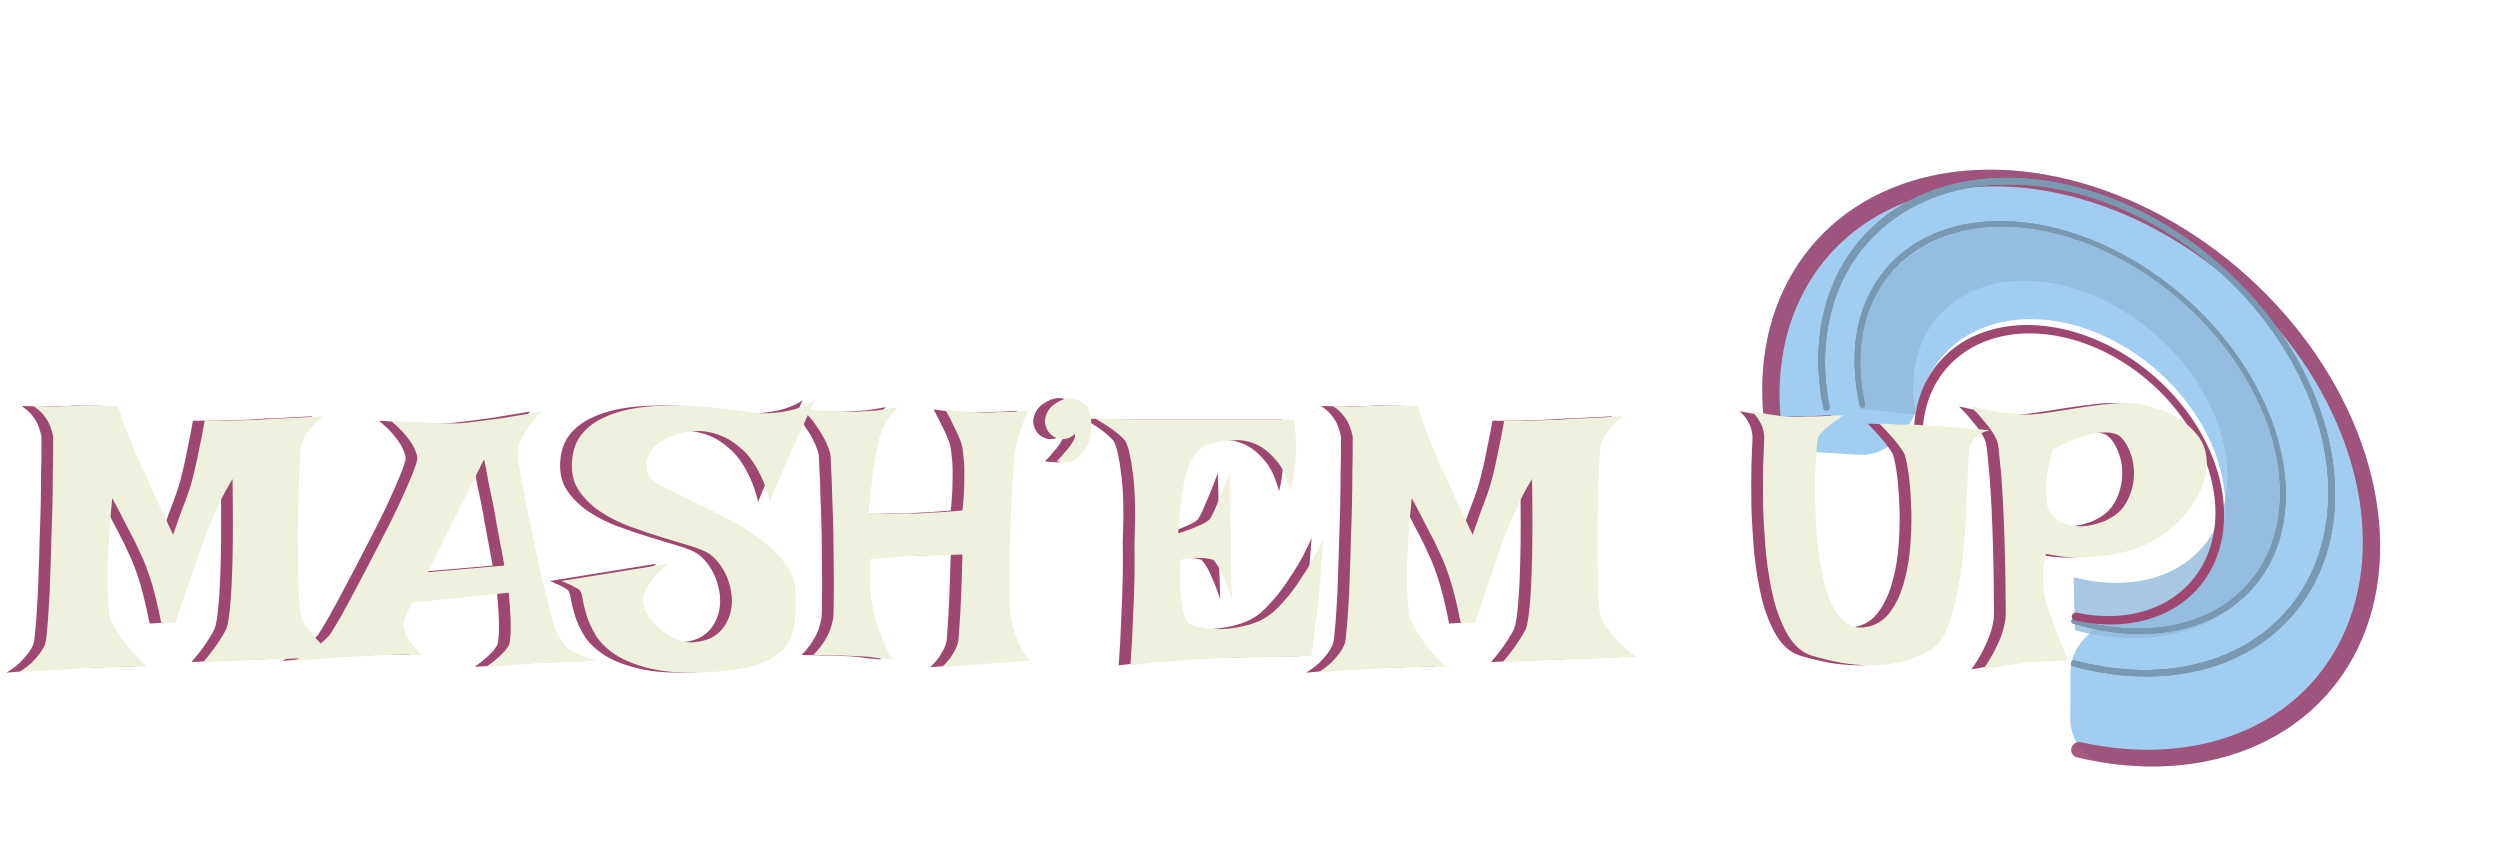 <svg width="213" height="72" viewBox="0 0 213 72" fill="none" xmlns="http://www.w3.org/2000/svg">
<g filter="url(#filter0_i_128_328)">
<path d="M153.719 34.454C151.924 34.341 150.389 33.041 150.233 31.243C149.875 27.114 150.595 23.222 152.352 19.927C154.531 15.839 158.199 12.871 162.852 11.432C167.504 9.992 172.913 10.151 178.336 11.887C183.758 13.624 188.928 16.851 193.135 21.127C197.342 25.404 200.379 30.518 201.831 35.769C203.282 41.019 203.075 46.148 201.239 50.451C199.404 54.754 196.029 58.019 191.578 59.798C187.964 61.243 183.786 61.651 179.433 61.007C177.622 60.739 176.387 59.102 176.393 57.266L176.407 53.254C176.415 50.645 178.927 48.81 181.505 48.467C182.382 48.35 183.222 48.134 184.009 47.819C186.23 46.931 187.915 45.301 188.831 43.153C189.748 41.006 189.851 38.445 189.126 35.825C188.402 33.204 186.886 30.651 184.786 28.516C182.686 26.382 180.105 24.771 177.399 23.904C174.692 23.037 171.992 22.958 169.67 23.677C167.347 24.395 165.516 25.877 164.428 27.917C164.102 28.529 163.848 29.181 163.666 29.866C162.987 32.421 160.997 34.91 158.366 34.745L153.719 34.454Z" fill="#A1CDF1"/>
</g>
<g filter="url(#filter1_i_128_328)">
<path d="M151.21 34.297C150.897 34.277 150.634 34.05 150.576 33.74C149.63 28.694 150.244 23.885 152.347 19.935C154.524 15.848 158.187 12.88 162.834 11.437C167.482 9.995 172.886 10.149 178.305 11.878C183.725 13.607 188.894 16.827 193.103 21.096C197.313 25.364 200.357 30.473 201.817 35.72C203.277 40.967 203.083 46.096 201.26 50.403C199.437 54.709 196.075 57.983 191.636 59.775C187.333 61.511 182.223 61.773 176.966 60.533C176.67 60.463 176.464 60.196 176.464 59.892V59.892C176.464 59.458 176.871 59.141 177.293 59.235C182.13 60.312 186.822 60.038 190.787 58.438C194.978 56.747 198.152 53.656 199.873 49.59C201.594 45.524 201.777 40.682 200.399 35.729C199.02 30.775 196.146 25.953 192.172 21.923C188.198 17.893 183.318 14.853 178.202 13.221C173.086 11.588 167.984 11.443 163.597 12.805C159.209 14.167 155.751 16.969 153.697 20.827C151.768 24.45 151.165 28.838 151.952 33.453C152.029 33.908 151.669 34.325 151.21 34.297V34.297Z" fill="#9E4770" fill-opacity="0.9"/>
</g>
<path d="M158.427 34.806C157.74 31.232 158.199 27.868 159.741 25.17C161.283 22.472 163.834 20.569 167.049 19.718C170.265 18.868 173.99 19.111 177.722 20.415C181.453 21.718 185.011 24.02 187.914 27.008C190.818 29.996 192.927 33.528 193.957 37.124C194.987 40.721 194.888 44.211 193.674 47.121C192.46 50.031 190.188 52.222 187.167 53.398C184.146 54.574 180.52 54.678 176.78 53.695L176.675 49.176C179.416 49.896 182.072 49.82 184.286 48.959C186.5 48.097 188.164 46.492 189.053 44.36C189.943 42.227 190.015 39.671 189.261 37.035C188.506 34.4 186.961 31.813 184.833 29.623C182.706 27.434 180.099 25.748 177.366 24.793C174.632 23.837 171.902 23.659 169.546 24.282C167.19 24.905 165.321 26.3 164.191 28.277C163.062 30.254 162.726 32.718 163.229 35.337L158.427 34.806Z" fill="#91B9DA" fill-opacity="0.8"/>
<g filter="url(#filter2_f_128_328)">
<path d="M155.59 34.977C155.471 34.969 155.37 34.882 155.346 34.764C154.47 30.439 154.963 26.319 156.764 22.958C158.592 19.545 161.677 17.084 165.591 15.915C169.505 14.747 174.054 14.929 178.608 16.437C183.162 17.945 187.496 20.703 191.008 24.33C194.521 27.957 197.038 32.273 198.211 36.68C199.384 41.087 199.155 45.366 197.556 48.924C195.956 52.483 193.066 55.145 189.285 56.541C185.556 57.917 181.144 57.996 176.643 56.769C176.531 56.739 176.455 56.635 176.457 56.519V56.519C176.461 56.353 176.62 56.235 176.78 56.278C181.119 57.437 185.369 57.349 188.966 56.021C192.649 54.66 195.465 52.067 197.023 48.601C198.581 45.134 198.805 40.965 197.662 36.673C196.519 32.38 194.067 28.175 190.645 24.642C187.223 21.108 183.002 18.421 178.565 16.952C174.128 15.483 169.697 15.306 165.884 16.444C162.071 17.582 159.065 19.98 157.285 23.305C155.552 26.539 155.062 30.495 155.873 34.652C155.907 34.827 155.768 34.989 155.59 34.977V34.977Z" fill="#7998B1"/>
<path d="M155.59 34.977C155.471 34.969 155.37 34.882 155.346 34.764C154.47 30.439 154.963 26.319 156.764 22.958C158.592 19.545 161.677 17.084 165.591 15.915C169.505 14.747 174.054 14.929 178.608 16.437C183.162 17.945 187.496 20.703 191.008 24.33C194.521 27.957 197.038 32.273 198.211 36.68C199.384 41.087 199.155 45.366 197.556 48.924C195.956 52.483 193.066 55.145 189.285 56.541C185.556 57.917 181.144 57.996 176.643 56.769C176.531 56.739 176.455 56.635 176.457 56.519V56.519C176.461 56.353 176.62 56.235 176.78 56.278C181.119 57.437 185.369 57.349 188.966 56.021C192.649 54.66 195.465 52.067 197.023 48.601C198.581 45.134 198.805 40.965 197.662 36.673C196.519 32.38 194.067 28.175 190.645 24.642C187.223 21.108 183.002 18.421 178.565 16.952C174.128 15.483 169.697 15.306 165.884 16.444C162.071 17.582 159.065 19.98 157.285 23.305C155.552 26.539 155.062 30.495 155.873 34.652C155.907 34.827 155.768 34.989 155.59 34.977V34.977Z" fill="#7998B1"/>
<path d="M155.59 34.977C155.471 34.969 155.37 34.882 155.346 34.764C154.47 30.439 154.963 26.319 156.764 22.958C158.592 19.545 161.677 17.084 165.591 15.915C169.505 14.747 174.054 14.929 178.608 16.437C183.162 17.945 187.496 20.703 191.008 24.33C194.521 27.957 197.038 32.273 198.211 36.68C199.384 41.087 199.155 45.366 197.556 48.924C195.956 52.483 193.066 55.145 189.285 56.541C185.556 57.917 181.144 57.996 176.643 56.769C176.531 56.739 176.455 56.635 176.457 56.519V56.519C176.461 56.353 176.62 56.235 176.78 56.278C181.119 57.437 185.369 57.349 188.966 56.021C192.649 54.66 195.465 52.067 197.023 48.601C198.581 45.134 198.805 40.965 197.662 36.673C196.519 32.38 194.067 28.175 190.645 24.642C187.223 21.108 183.002 18.421 178.565 16.952C174.128 15.483 169.697 15.306 165.884 16.444C162.071 17.582 159.065 19.98 157.285 23.305C155.552 26.539 155.062 30.495 155.873 34.652C155.907 34.827 155.768 34.989 155.59 34.977V34.977Z" fill="#7998B1"/>
</g>
<g filter="url(#filter3_f_128_328)">
<path d="M158.661 34.723C158.568 34.714 158.491 34.647 158.47 34.556C157.633 30.981 157.938 27.608 159.347 24.892C160.775 22.137 163.267 20.195 166.478 19.334C169.688 18.474 173.458 18.737 177.266 20.088C181.073 21.44 184.728 23.811 187.726 26.875C190.723 29.939 192.914 33.544 193.995 37.189C195.075 40.834 194.992 44.339 193.757 47.219C192.521 50.099 190.195 52.21 187.1 53.261C184.044 54.299 180.388 54.252 176.628 53.128C176.542 53.102 176.483 53.023 176.482 52.933V52.933C176.481 52.794 176.615 52.695 176.747 52.734C180.366 53.792 183.88 53.826 186.823 52.826C189.838 51.803 192.105 49.745 193.308 46.94C194.512 44.135 194.593 40.72 193.54 37.169C192.487 33.618 190.353 30.107 187.433 27.122C184.513 24.137 180.952 21.826 177.243 20.51C173.534 19.194 169.861 18.937 166.733 19.776C163.606 20.614 161.178 22.506 159.786 25.19C158.434 27.797 158.126 31.026 158.897 34.452C158.93 34.599 158.811 34.738 158.661 34.723V34.723Z" fill="#7998B1"/>
<path d="M158.661 34.723C158.568 34.714 158.491 34.647 158.47 34.556C157.633 30.981 157.938 27.608 159.347 24.892C160.775 22.137 163.267 20.195 166.478 19.334C169.688 18.474 173.458 18.737 177.266 20.088C181.073 21.44 184.728 23.811 187.726 26.875C190.723 29.939 192.914 33.544 193.995 37.189C195.075 40.834 194.992 44.339 193.757 47.219C192.521 50.099 190.195 52.21 187.1 53.261C184.044 54.299 180.388 54.252 176.628 53.128C176.542 53.102 176.483 53.023 176.482 52.933V52.933C176.481 52.794 176.615 52.695 176.747 52.734C180.366 53.792 183.88 53.826 186.823 52.826C189.838 51.803 192.105 49.745 193.308 46.94C194.512 44.135 194.593 40.72 193.54 37.169C192.487 33.618 190.353 30.107 187.433 27.122C184.513 24.137 180.952 21.826 177.243 20.51C173.534 19.194 169.861 18.937 166.733 19.776C163.606 20.614 161.178 22.506 159.786 25.19C158.434 27.797 158.126 31.026 158.897 34.452C158.93 34.599 158.811 34.738 158.661 34.723V34.723Z" fill="#7998B1"/>
<path d="M158.661 34.723C158.568 34.714 158.491 34.647 158.47 34.556C157.633 30.981 157.938 27.608 159.347 24.892C160.775 22.137 163.267 20.195 166.478 19.334C169.688 18.474 173.458 18.737 177.266 20.088C181.073 21.44 184.728 23.811 187.726 26.875C190.723 29.939 192.914 33.544 193.995 37.189C195.075 40.834 194.992 44.339 193.757 47.219C192.521 50.099 190.195 52.21 187.1 53.261C184.044 54.299 180.388 54.252 176.628 53.128C176.542 53.102 176.483 53.023 176.482 52.933V52.933C176.481 52.794 176.615 52.695 176.747 52.734C180.366 53.792 183.88 53.826 186.823 52.826C189.838 51.803 192.105 49.745 193.308 46.94C194.512 44.135 194.593 40.72 193.54 37.169C192.487 33.618 190.353 30.107 187.433 27.122C184.513 24.137 180.952 21.826 177.243 20.51C173.534 19.194 169.861 18.937 166.733 19.776C163.606 20.614 161.178 22.506 159.786 25.19C158.434 27.797 158.126 31.026 158.897 34.452C158.93 34.599 158.811 34.738 158.661 34.723V34.723Z" fill="#7998B1"/>
</g>
<g filter="url(#filter4_i_128_328)">
<path d="M163.45 34.771C163.292 34.75 163.166 34.626 163.147 34.467C162.848 32.004 163.308 29.707 164.473 27.86C165.679 25.947 167.586 24.608 169.938 24.023C172.291 23.437 174.98 23.631 177.646 24.581C180.313 25.53 182.832 27.188 184.87 29.336C186.907 31.485 188.366 34.021 189.054 36.608C189.741 39.195 189.624 41.712 188.718 43.823C187.812 45.934 186.16 47.541 183.982 48.43C181.871 49.291 179.362 49.438 176.77 48.857C176.622 48.823 176.518 48.692 176.515 48.54V48.54C176.51 48.321 176.714 48.158 176.927 48.203C179.309 48.704 181.608 48.552 183.551 47.759C185.607 46.92 187.167 45.404 188.022 43.41C188.877 41.417 188.988 39.042 188.339 36.599C187.69 34.156 186.312 31.762 184.389 29.734C182.466 27.706 180.087 26.14 177.57 25.245C175.052 24.349 172.514 24.165 170.293 24.718C168.072 25.271 166.272 26.534 165.133 28.341C164.067 30.03 163.627 32.121 163.857 34.365C163.882 34.6 163.684 34.801 163.45 34.771V34.771Z" fill="#9E4770"/>
</g>
<path d="M1.844 34.594C2.51 34.615 3.094 34.625 3.594 34.625C4.094 34.604 4.5 34.594 4.812 34.594H5.719C5.948 34.573 6.229 34.562 6.562 34.562C6.854 34.562 7.208 34.562 7.625 34.562C8.042 34.562 8.521 34.573 9.062 34.594C9.229 35.177 9.417 35.75 9.625 36.312C9.854 36.854 10.052 37.344 10.219 37.781C10.427 38.302 10.635 38.792 10.844 39.25C11.052 39.708 11.302 40.26 11.594 40.906C11.844 41.448 12.146 42.115 12.5 42.906C12.854 43.677 13.271 44.562 13.75 45.562C13.979 44.917 14.188 44.323 14.375 43.781C14.583 43.24 14.76 42.771 14.906 42.375C15.073 41.917 15.208 41.5 15.312 41.125C15.417 40.75 15.531 40.292 15.656 39.75C15.76 39.292 15.875 38.74 16 38.094C16.146 37.448 16.292 36.698 16.438 35.844C17.042 35.844 17.583 35.844 18.062 35.844C18.542 35.844 18.958 35.833 19.312 35.812C19.708 35.812 20.062 35.802 20.375 35.781C20.708 35.781 21.156 35.76 21.719 35.719C22.198 35.677 22.833 35.646 23.625 35.625C24.438 35.583 25.438 35.531 26.625 35.469C26.188 35.781 25.833 36.094 25.562 36.406C25.312 36.698 25.115 36.958 24.969 37.188C24.802 37.458 24.698 37.719 24.656 37.969C24.615 38.177 24.573 38.656 24.531 39.406C24.51 40.156 24.479 41.052 24.438 42.094C24.417 43.115 24.396 44.208 24.375 45.375C24.375 46.542 24.385 47.646 24.406 48.688C24.427 49.729 24.458 50.635 24.5 51.406C24.562 52.156 24.646 52.635 24.75 52.844C24.896 53.094 25.094 53.385 25.344 53.719C25.573 54.01 25.865 54.344 26.219 54.719C26.594 55.094 27.083 55.51 27.688 55.969C26.729 56.01 25.927 56.042 25.281 56.062C24.656 56.083 24.135 56.104 23.719 56.125C23.24 56.146 22.854 56.156 22.562 56.156C22.25 56.156 21.823 56.167 21.281 56.188C20.802 56.208 20.167 56.24 19.375 56.281C18.583 56.302 17.562 56.344 16.312 56.406C16.604 56.073 16.875 55.74 17.125 55.406C17.375 55.073 17.583 54.771 17.75 54.5C17.958 54.188 18.135 53.885 18.281 53.594C18.427 53.198 18.542 52.479 18.625 51.438C18.708 50.542 18.771 49.26 18.812 47.594C18.854 45.906 18.854 43.646 18.812 40.812C18.417 41.458 18.062 42.104 17.75 42.75C17.458 43.375 17.198 43.948 16.969 44.469C16.719 45.073 16.49 45.656 16.281 46.219C16.073 46.802 15.854 47.448 15.625 48.156C15.417 48.76 15.167 49.479 14.875 50.312C14.604 51.146 14.292 52.062 13.938 53.062L12.75 53.125C12.583 52.292 12.417 51.542 12.25 50.875C12.083 50.188 11.917 49.604 11.75 49.125C11.562 48.562 11.375 48.062 11.188 47.625C10.979 47.188 10.75 46.698 10.5 46.156C10.271 45.698 9.99 45.156 9.656 44.531C9.344 43.906 8.979 43.208 8.562 42.438C8.354 44.562 8.229 46.292 8.188 47.625C8.146 48.938 8.146 49.958 8.188 50.688C8.229 51.562 8.292 52.198 8.375 52.594C8.5 52.948 8.698 53.344 8.969 53.781C9.198 54.156 9.51 54.604 9.906 55.125C10.323 55.625 10.854 56.188 11.5 56.812C11.042 56.812 10.562 56.812 10.062 56.812C9.562 56.812 9.104 56.823 8.688 56.844C8.188 56.865 7.698 56.875 7.219 56.875C6.719 56.896 6.135 56.927 5.469 56.969C4.885 57.01 4.188 57.052 3.375 57.094C2.562 57.135 1.625 57.208 0.562 57.312C1.021 57.021 1.396 56.74 1.688 56.469C1.979 56.177 2.208 55.917 2.375 55.688C2.583 55.417 2.74 55.146 2.844 54.875C2.906 54.708 2.958 54.344 3 53.781C3.062 53.219 3.115 52.531 3.156 51.719C3.219 50.906 3.26 50 3.281 49C3.323 48 3.354 46.99 3.375 45.969C3.417 44.927 3.448 43.917 3.469 42.938C3.49 41.938 3.5 41.042 3.5 40.25C3.521 39.438 3.531 38.76 3.531 38.219C3.531 37.677 3.531 37.333 3.531 37.188C3.469 36.875 3.375 36.562 3.25 36.25C3.146 35.979 2.979 35.698 2.75 35.406C2.521 35.115 2.219 34.844 1.844 34.594ZM32.281 35.844C33.323 35.906 34.198 35.958 34.906 36C35.635 36.021 36.24 36.042 36.719 36.062C37.26 36.083 37.719 36.083 38.094 36.062C38.469 36.042 38.979 35.99 39.625 35.906C40.167 35.844 40.885 35.75 41.781 35.625C42.698 35.479 43.833 35.292 45.188 35.062C44.708 35.542 44.333 35.979 44.062 36.375C43.812 36.75 43.615 37.073 43.469 37.344C43.302 37.677 43.188 37.958 43.125 38.188C43.083 38.396 43.125 38.917 43.25 39.75C43.375 40.583 43.552 41.573 43.781 42.719C44.01 43.844 44.26 45.052 44.531 46.344C44.802 47.615 45.073 48.812 45.344 49.938C45.615 51.042 45.854 51.99 46.062 52.781C46.292 53.552 46.458 54.01 46.562 54.156C46.875 54.594 47.073 54.885 47.156 55.031C47.24 55.156 47.385 55.271 47.594 55.375C47.677 55.417 47.812 55.479 48 55.562C48.167 55.646 48.385 55.75 48.656 55.875C48.948 56 49.312 56.146 49.75 56.312C48.938 56.354 48.24 56.385 47.656 56.406C47.073 56.406 46.594 56.417 46.219 56.438C45.781 56.458 45.406 56.479 45.094 56.5C44.781 56.5 44.406 56.521 43.969 56.562C43.594 56.604 43.104 56.646 42.5 56.688C41.917 56.729 41.229 56.771 40.438 56.812C40.854 56.521 41.188 56.26 41.438 56.031C41.708 55.781 41.917 55.573 42.062 55.406C42.229 55.198 42.344 55.01 42.406 54.844C42.448 54.656 42.479 54.375 42.5 54C42.521 53.667 42.521 53.229 42.5 52.688C42.479 52.125 42.427 51.396 42.344 50.5L34.125 51.344C33.917 51.698 33.76 52.01 33.656 52.281C33.552 52.531 33.479 52.75 33.438 52.938C33.375 53.167 33.354 53.354 33.375 53.5C33.417 53.667 33.49 53.865 33.594 54.094C33.698 54.302 33.844 54.552 34.031 54.844C34.24 55.115 34.542 55.438 34.938 55.812C34.417 55.792 33.885 55.781 33.344 55.781C32.802 55.781 32.302 55.792 31.844 55.812C31.302 55.833 30.771 55.854 30.25 55.875C29.729 55.896 29.135 55.927 28.469 55.969C27.906 56.01 27.25 56.062 26.5 56.125C25.729 56.167 24.906 56.229 24.031 56.312C24.573 56.062 25.031 55.812 25.406 55.562C25.781 55.292 26.094 55.042 26.344 54.812C26.635 54.562 26.885 54.323 27.094 54.094C27.24 53.885 27.531 53.406 27.969 52.656C28.406 51.885 28.896 50.979 29.438 49.938C30 48.896 30.583 47.781 31.188 46.594C31.812 45.406 32.375 44.292 32.875 43.25C33.375 42.188 33.781 41.271 34.094 40.5C34.406 39.729 34.562 39.229 34.562 39C34.521 38.729 34.417 38.427 34.25 38.094C34.104 37.802 33.875 37.469 33.562 37.094C33.271 36.719 32.844 36.302 32.281 35.844ZM41.969 48.188C41.844 47.458 41.729 46.833 41.625 46.312C41.521 45.771 41.438 45.323 41.375 44.969C41.292 44.552 41.229 44.188 41.188 43.875C41.125 43.583 41.052 43.208 40.969 42.75C40.885 42.354 40.781 41.865 40.656 41.281C40.552 40.677 40.417 39.958 40.25 39.125C39.062 41.5 38.135 43.344 37.469 44.656C36.823 45.948 36.354 46.896 36.062 47.5C35.708 48.208 35.51 48.625 35.469 48.75L41.969 48.188ZM68.375 34.125C68.083 34.792 67.823 35.375 67.594 35.875C67.365 36.375 67.167 36.802 67 37.156C66.812 37.552 66.656 37.906 66.531 38.219C66.427 38.448 66.292 38.76 66.125 39.156C65.958 39.51 65.75 39.979 65.5 40.562C65.271 41.125 64.969 41.854 64.594 42.75C64.406 41.979 64.177 41.302 63.906 40.719C63.635 40.135 63.344 39.625 63.031 39.188C62.719 38.75 62.385 38.396 62.031 38.125C61.698 37.833 61.365 37.594 61.031 37.406C60.26 36.99 59.448 36.76 58.594 36.719C57.469 36.781 56.583 36.969 55.938 37.281C55.312 37.573 54.854 37.917 54.562 38.312C54.271 38.688 54.115 39.083 54.094 39.5C54.073 39.896 54.125 40.229 54.25 40.5C54.354 40.75 54.719 41.042 55.344 41.375C55.99 41.708 56.76 42.094 57.656 42.531C58.573 42.948 59.552 43.427 60.594 43.969C61.635 44.49 62.594 45.073 63.469 45.719C64.365 46.344 65.115 47.031 65.719 47.781C66.344 48.51 66.688 49.292 66.75 50.125C66.812 51.188 66.802 52.146 66.719 53C66.635 53.854 66.344 54.583 65.844 55.188C65.344 55.792 64.562 56.271 63.5 56.625C62.458 56.979 61.01 57.198 59.156 57.281C57.24 57.365 55.667 57.26 54.438 56.969C53.208 56.677 52.208 56.281 51.438 55.781C50.688 55.281 50.125 54.729 49.75 54.125C49.396 53.521 49.135 52.948 48.969 52.406C48.802 51.844 48.688 51.365 48.625 50.969C48.562 50.552 48.458 50.302 48.312 50.219C48.146 50.115 47.979 50.021 47.812 49.938C47.667 49.854 47.51 49.781 47.344 49.719C47.177 49.635 47.01 49.562 46.844 49.5L55.938 48.031C55.417 48.448 55.01 48.833 54.719 49.188C54.448 49.542 54.24 49.854 54.094 50.125C53.927 50.438 53.812 50.729 53.75 51C53.708 51.292 53.802 51.656 54.031 52.094C54.26 52.531 54.573 52.958 54.969 53.375C55.385 53.771 55.865 54.104 56.406 54.375C56.948 54.646 57.51 54.76 58.094 54.719C58.823 54.656 59.417 54.479 59.875 54.188C60.333 53.875 60.677 53.49 60.906 53.031C61.156 52.573 61.302 52.073 61.344 51.531C61.385 50.99 61.333 50.458 61.188 49.938C61.062 49.396 60.854 48.896 60.562 48.438C60.271 47.958 59.927 47.562 59.531 47.25C59.177 47 58.625 46.76 57.875 46.531C57.146 46.302 56.323 46.052 55.406 45.781C54.51 45.51 53.583 45.198 52.625 44.844C51.688 44.49 50.833 44.052 50.062 43.531C49.312 43.01 48.708 42.396 48.25 41.688C47.812 40.979 47.646 40.125 47.75 39.125C47.833 38.271 48.104 37.562 48.562 37C49.042 36.417 49.635 35.958 50.344 35.625C51.073 35.271 51.875 35.01 52.75 34.844C53.646 34.677 54.552 34.583 55.469 34.562C56.406 34.521 57.323 34.531 58.219 34.594C59.135 34.656 59.958 34.729 60.688 34.812C61.417 34.896 62.031 34.979 62.531 35.062C63.052 35.125 63.375 35.167 63.5 35.188C64.042 35.229 64.583 35.219 65.125 35.156C65.604 35.115 66.125 35.021 66.688 34.875C67.271 34.708 67.833 34.458 68.375 34.125ZM67.25 34.812C67.979 34.896 68.594 34.958 69.094 35C69.594 35.021 69.99 35.042 70.281 35.062C70.635 35.083 70.917 35.094 71.125 35.094C71.479 35.094 71.885 35.083 72.344 35.062C72.74 35.042 73.198 35.01 73.719 34.969C74.26 34.906 74.844 34.812 75.469 34.688C75.177 35 74.938 35.302 74.75 35.594C74.562 35.865 74.417 36.115 74.312 36.344C74.188 36.594 74.083 36.823 74 37.031C73.917 37.302 73.823 37.719 73.719 38.281C73.615 38.76 73.5 39.438 73.375 40.312C73.271 41.188 73.135 42.333 72.969 43.75C73.677 43.771 74.292 43.781 74.812 43.781C75.333 43.76 75.771 43.75 76.125 43.75H77.156C77.448 43.729 77.781 43.708 78.156 43.688C78.781 43.667 79.729 43.604 81 43.5C81.104 42.542 81.156 41.719 81.156 41.031C81.177 40.323 81.167 39.729 81.125 39.25C81.083 38.708 81.021 38.25 80.938 37.875C80.875 37.667 80.781 37.417 80.656 37.125C80.552 36.875 80.406 36.573 80.219 36.219C80.052 35.844 79.823 35.396 79.531 34.875C80.073 34.958 80.552 35.021 80.969 35.062C81.406 35.083 81.771 35.104 82.062 35.125C82.396 35.146 82.677 35.156 82.906 35.156C83.135 35.156 83.438 35.146 83.812 35.125C84.125 35.104 84.51 35.094 84.969 35.094C85.427 35.073 85.99 35.042 86.656 35C86.49 35.292 86.344 35.594 86.219 35.906C86.094 36.219 85.99 36.5 85.906 36.75C85.823 37.042 85.74 37.333 85.656 37.625C85.552 38.062 85.458 38.698 85.375 39.531C85.312 40.365 85.25 41.292 85.188 42.312C85.146 43.333 85.104 44.396 85.062 45.5C85.042 46.604 85.021 47.646 85 48.625C85 49.604 85.01 50.479 85.031 51.25C85.052 52 85.094 52.531 85.156 52.844C85.219 53.219 85.323 53.604 85.469 54C85.594 54.354 85.76 54.74 85.969 55.156C86.177 55.552 86.448 55.927 86.781 56.281L79.25 56.844C79.562 56.552 79.812 56.271 80 56C80.188 55.708 80.333 55.458 80.438 55.25C80.542 55.021 80.615 54.802 80.656 54.594C80.677 54.344 80.708 53.906 80.75 53.281C80.792 52.76 80.833 52.021 80.875 51.062C80.917 50.104 80.958 48.833 81 47.25C80.708 47.25 80.354 47.26 79.938 47.281C79.542 47.281 79.167 47.292 78.812 47.312C78.396 47.333 77.958 47.344 77.5 47.344C77.042 47.365 76.562 47.385 76.062 47.406C75.646 47.448 75.177 47.49 74.656 47.531C74.156 47.552 73.656 47.583 73.156 47.625C73.115 48.5 73.115 49.271 73.156 49.938C73.198 50.583 73.26 51.135 73.344 51.594C73.427 52.135 73.531 52.604 73.656 53C73.781 53.375 73.917 53.75 74.062 54.125C74.188 54.458 74.333 54.812 74.5 55.188C74.688 55.562 74.875 55.896 75.062 56.188C74.667 56.146 74.302 56.115 73.969 56.094C73.635 56.052 73.344 56.01 73.094 55.969C72.802 55.948 72.521 55.927 72.25 55.906C71.979 55.906 71.656 55.896 71.281 55.875C70.948 55.854 70.531 55.844 70.031 55.844C69.531 55.823 68.948 55.812 68.281 55.812C68.677 55.417 68.99 55.031 69.219 54.656C69.469 54.26 69.646 53.906 69.75 53.594C69.875 53.219 69.958 52.875 70 52.562C70.021 52.292 70.031 51.781 70.031 51.031C70.052 50.281 70.052 49.427 70.031 48.469C70.031 47.49 70.021 46.469 70 45.406C69.979 44.323 69.948 43.312 69.906 42.375C69.885 41.438 69.854 40.635 69.812 39.969C69.792 39.281 69.771 38.854 69.75 38.688C69.646 38.312 69.49 37.906 69.281 37.469C69.094 37.115 68.844 36.708 68.531 36.25C68.219 35.771 67.792 35.292 67.25 34.812ZM89.094 37.344C88.781 37.24 88.531 37.062 88.344 36.812C88.156 36.542 88.052 36.25 88.031 35.938C88.031 35.625 88.115 35.323 88.281 35.031C88.469 34.719 88.75 34.458 89.125 34.25C89.729 33.917 90.25 33.833 90.688 34C91.146 34.167 91.479 34.417 91.688 34.75C91.792 34.917 91.865 35.146 91.906 35.438C91.969 35.708 91.99 36.01 91.969 36.344C91.969 36.656 91.938 36.969 91.875 37.281C91.812 37.594 91.719 37.854 91.594 38.062C91.49 38.229 91.365 38.396 91.219 38.562C91.094 38.708 90.938 38.854 90.75 39C90.583 39.146 90.385 39.281 90.156 39.406L89.031 39.312C89.177 39.146 89.312 39 89.438 38.875C89.562 38.729 89.667 38.604 89.75 38.5C89.833 38.396 89.917 38.302 90 38.219C90.125 38.073 90.229 37.927 90.312 37.781C90.396 37.656 90.469 37.531 90.531 37.406C90.594 37.26 90.604 37.115 90.562 36.969C90.396 37.135 90.229 37.25 90.062 37.312C89.896 37.375 89.74 37.406 89.594 37.406C89.427 37.427 89.26 37.406 89.094 37.344ZM92.312 35.656C93.771 35.698 94.979 35.729 95.938 35.75C96.917 35.75 97.708 35.75 98.312 35.75H99.969H109.281C109.323 36.167 109.354 36.573 109.375 36.969C109.417 37.344 109.438 37.677 109.438 37.969C109.438 38.323 109.427 38.646 109.406 38.938C109.385 39.229 109.354 39.542 109.312 39.875C109.271 40.167 109.229 40.479 109.188 40.812C109.146 41.146 109.073 41.49 108.969 41.844C108.677 40.719 108.281 39.865 107.781 39.281C107.302 38.698 106.812 38.271 106.312 38C105.729 37.688 105.115 37.521 104.469 37.5C103.615 37.542 102.948 37.615 102.469 37.719C101.99 37.823 101.615 37.969 101.344 38.156C101.073 38.344 100.865 38.562 100.719 38.812C100.594 39.042 100.458 39.302 100.312 39.594C100.188 39.844 100.073 40.229 99.969 40.75C99.865 41.188 99.76 41.781 99.656 42.531C99.573 43.281 99.479 44.25 99.375 45.438C99.938 45.271 100.385 45.115 100.719 44.969C101.073 44.823 101.354 44.698 101.562 44.594C101.792 44.469 101.958 44.354 102.062 44.25C102.146 44.125 102.271 43.896 102.438 43.562C102.562 43.271 102.729 42.875 102.938 42.375C103.167 41.875 103.438 41.188 103.75 40.312C103.792 41.271 103.812 42.073 103.812 42.719C103.812 43.344 103.823 43.854 103.844 44.25C103.844 44.708 103.854 45.073 103.875 45.344V46.531C103.875 46.969 103.875 47.562 103.875 48.312C103.896 49.042 103.927 49.969 103.969 51.094C103.719 50.323 103.49 49.719 103.281 49.281C103.094 48.823 102.927 48.479 102.781 48.25C102.615 47.979 102.469 47.792 102.344 47.688C102.198 47.646 102 47.604 101.75 47.562C101.521 47.542 101.229 47.531 100.875 47.531C100.542 47.531 100.115 47.583 99.594 47.688C99.531 48.833 99.521 49.76 99.562 50.469C99.625 51.156 99.708 51.688 99.812 52.062C99.917 52.5 100.042 52.812 100.188 53C100.375 53.188 100.75 53.344 101.312 53.469C101.875 53.573 102.51 53.615 103.219 53.594C103.948 53.552 104.688 53.427 105.438 53.219C106.188 53.01 106.854 52.667 107.438 52.188C107.875 51.792 108.344 51.292 108.844 50.688C109.26 50.167 109.719 49.51 110.219 48.719C110.74 47.927 111.25 46.969 111.75 45.844C111.667 46.781 111.604 47.562 111.562 48.188C111.542 48.792 111.51 49.281 111.469 49.656C111.427 50.094 111.396 50.427 111.375 50.656C111.375 50.906 111.344 51.26 111.281 51.719C111.24 52.115 111.167 52.656 111.062 53.344C110.979 54.01 110.865 54.865 110.719 55.906C109.74 55.927 108.812 55.948 107.938 55.969C107.062 55.969 106.292 55.979 105.625 56C104.833 56.021 104.104 56.042 103.438 56.062C102.75 56.062 101.99 56.094 101.156 56.156C100.427 56.198 99.562 56.26 98.562 56.344C97.583 56.427 96.5 56.542 95.312 56.688C95.417 55.271 95.49 53.938 95.531 52.688C95.594 51.417 95.635 50.302 95.656 49.344C95.677 48.219 95.677 47.177 95.656 46.219C95.76 43.823 95.719 41.885 95.531 40.406C95.344 38.927 95.125 37.979 94.875 37.562C94.75 37.417 94.573 37.24 94.344 37.031C94.156 36.865 93.896 36.667 93.562 36.438C93.229 36.208 92.812 35.948 92.312 35.656ZM112.562 34.594C113.229 34.615 113.812 34.625 114.312 34.625C114.812 34.604 115.219 34.594 115.531 34.594H116.438C116.667 34.573 116.948 34.562 117.281 34.562C117.573 34.562 117.927 34.562 118.344 34.562C118.76 34.562 119.24 34.573 119.781 34.594C119.948 35.177 120.135 35.75 120.344 36.312C120.573 36.854 120.771 37.344 120.938 37.781C121.146 38.302 121.354 38.792 121.562 39.25C121.771 39.708 122.021 40.26 122.312 40.906C122.562 41.448 122.865 42.115 123.219 42.906C123.573 43.677 123.99 44.562 124.469 45.562C124.698 44.917 124.906 44.323 125.094 43.781C125.302 43.24 125.479 42.771 125.625 42.375C125.792 41.917 125.927 41.5 126.031 41.125C126.135 40.75 126.25 40.292 126.375 39.75C126.479 39.292 126.594 38.74 126.719 38.094C126.865 37.448 127.01 36.698 127.156 35.844C127.76 35.844 128.302 35.844 128.781 35.844C129.26 35.844 129.677 35.833 130.031 35.812C130.427 35.812 130.781 35.802 131.094 35.781C131.427 35.781 131.875 35.76 132.438 35.719C132.917 35.677 133.552 35.646 134.344 35.625C135.156 35.583 136.156 35.531 137.344 35.469C136.906 35.781 136.552 36.094 136.281 36.406C136.031 36.698 135.833 36.958 135.688 37.188C135.521 37.458 135.417 37.719 135.375 37.969C135.333 38.177 135.292 38.656 135.25 39.406C135.229 40.156 135.198 41.052 135.156 42.094C135.135 43.115 135.115 44.208 135.094 45.375C135.094 46.542 135.104 47.646 135.125 48.688C135.146 49.729 135.177 50.635 135.219 51.406C135.281 52.156 135.365 52.635 135.469 52.844C135.615 53.094 135.812 53.385 136.062 53.719C136.292 54.01 136.583 54.344 136.938 54.719C137.312 55.094 137.802 55.51 138.406 55.969C137.448 56.01 136.646 56.042 136 56.062C135.375 56.083 134.854 56.104 134.438 56.125C133.958 56.146 133.573 56.156 133.281 56.156C132.969 56.156 132.542 56.167 132 56.188C131.521 56.208 130.885 56.24 130.094 56.281C129.302 56.302 128.281 56.344 127.031 56.406C127.323 56.073 127.594 55.74 127.844 55.406C128.094 55.073 128.302 54.771 128.469 54.5C128.677 54.188 128.854 53.885 129 53.594C129.146 53.198 129.26 52.479 129.344 51.438C129.427 50.542 129.49 49.26 129.531 47.594C129.573 45.906 129.573 43.646 129.531 40.812C129.135 41.458 128.781 42.104 128.469 42.75C128.177 43.375 127.917 43.948 127.688 44.469C127.438 45.073 127.208 45.656 127 46.219C126.792 46.802 126.573 47.448 126.344 48.156C126.135 48.76 125.885 49.479 125.594 50.312C125.323 51.146 125.01 52.062 124.656 53.062L123.469 53.125C123.302 52.292 123.135 51.542 122.969 50.875C122.802 50.188 122.635 49.604 122.469 49.125C122.281 48.562 122.094 48.062 121.906 47.625C121.698 47.188 121.469 46.698 121.219 46.156C120.99 45.698 120.708 45.156 120.375 44.531C120.062 43.906 119.698 43.208 119.281 42.438C119.073 44.562 118.948 46.292 118.906 47.625C118.865 48.938 118.865 49.958 118.906 50.688C118.948 51.562 119.01 52.198 119.094 52.594C119.219 52.948 119.417 53.344 119.688 53.781C119.917 54.156 120.229 54.604 120.625 55.125C121.042 55.625 121.573 56.188 122.219 56.812C121.76 56.812 121.281 56.812 120.781 56.812C120.281 56.812 119.823 56.823 119.406 56.844C118.906 56.865 118.417 56.875 117.938 56.875C117.438 56.896 116.854 56.927 116.188 56.969C115.604 57.01 114.906 57.052 114.094 57.094C113.281 57.135 112.344 57.208 111.281 57.312C111.74 57.021 112.115 56.74 112.406 56.469C112.698 56.177 112.927 55.917 113.094 55.688C113.302 55.417 113.458 55.146 113.562 54.875C113.625 54.708 113.677 54.344 113.719 53.781C113.781 53.219 113.833 52.531 113.875 51.719C113.938 50.906 113.979 50 114 49C114.042 48 114.073 46.99 114.094 45.969C114.135 44.927 114.167 43.917 114.188 42.938C114.208 41.938 114.219 41.042 114.219 40.25C114.24 39.438 114.25 38.76 114.25 38.219C114.25 37.677 114.25 37.333 114.25 37.188C114.188 36.875 114.094 36.562 113.969 36.25C113.865 35.979 113.698 35.698 113.469 35.406C113.24 35.115 112.938 34.844 112.562 34.594ZM148.188 35.031C148.812 35.156 149.344 35.25 149.781 35.312C150.219 35.375 150.583 35.427 150.875 35.469C151.208 35.51 151.49 35.531 151.719 35.531C151.948 35.531 152.26 35.521 152.656 35.5C153.01 35.479 153.458 35.469 154 35.469C154.542 35.448 155.229 35.417 156.062 35.375C155.583 35.708 155.198 35.99 154.906 36.219C154.615 36.448 154.396 36.646 154.25 36.812C154.062 37 153.948 37.156 153.906 37.281C153.865 37.365 153.823 37.677 153.781 38.219C153.74 38.74 153.698 39.406 153.656 40.219C153.635 41.01 153.635 41.906 153.656 42.906C153.677 43.885 153.729 44.885 153.812 45.906C153.917 46.927 154.062 47.917 154.25 48.875C154.438 49.812 154.688 50.635 155 51.344C155.333 52.052 155.729 52.604 156.188 53C156.667 53.396 157.24 53.542 157.906 53.438C158.781 53.312 159.49 52.885 160.031 52.156C160.573 51.427 160.979 50.542 161.25 49.5C161.542 48.458 161.719 47.344 161.781 46.156C161.865 44.948 161.875 43.823 161.812 42.781C161.771 41.719 161.688 40.802 161.562 40.031C161.438 39.26 161.323 38.781 161.219 38.594C161.094 38.385 160.927 38.146 160.719 37.875C160.552 37.646 160.333 37.385 160.062 37.094C159.792 36.781 159.479 36.448 159.125 36.094C159.771 36.115 160.354 36.135 160.875 36.156C161.396 36.156 161.833 36.167 162.188 36.188C162.604 36.208 162.979 36.229 163.312 36.25C163.646 36.271 164.062 36.302 164.562 36.344C164.979 36.385 165.51 36.427 166.156 36.469C166.823 36.51 167.615 36.573 168.531 36.656C168.177 36.74 167.885 36.854 167.656 37C167.448 37.146 167.281 37.302 167.156 37.469C167.01 37.656 166.906 37.844 166.844 38.031C166.781 38.198 166.729 38.698 166.688 39.531C166.667 40.344 166.625 41.333 166.562 42.5C166.521 43.646 166.448 44.896 166.344 46.25C166.24 47.583 166.073 48.854 165.844 50.062C165.635 51.271 165.354 52.344 165 53.281C164.667 54.219 164.229 54.865 163.688 55.219C162.896 55.74 162.062 56.115 161.188 56.344C160.312 56.552 159.427 56.667 158.531 56.688C157.635 56.688 156.75 56.615 155.875 56.469C155.021 56.302 154.198 56.104 153.406 55.875C152.594 55.625 151.917 55.062 151.375 54.188C150.854 53.312 150.438 52.281 150.125 51.094C149.833 49.885 149.615 48.594 149.469 47.219C149.344 45.823 149.26 44.479 149.219 43.188C149.198 41.896 149.198 40.729 149.219 39.688C149.26 38.625 149.292 37.823 149.312 37.281C149.312 37.01 149.271 36.75 149.188 36.5C149.125 36.271 149.01 36.031 148.844 35.781C148.698 35.51 148.479 35.26 148.188 35.031ZM166.906 34.625C167.698 34.812 168.406 34.958 169.031 35.062C169.677 35.146 170.219 35.208 170.656 35.25C171.177 35.312 171.635 35.333 172.031 35.312C172.531 35.292 173.156 35.219 173.906 35.094C174.656 34.969 175.448 34.844 176.281 34.719C177.115 34.594 177.938 34.49 178.75 34.406C179.562 34.323 180.271 34.312 180.875 34.375C181.479 34.438 182.115 34.583 182.781 34.812C183.448 35.021 184.073 35.312 184.656 35.688C185.24 36.042 185.74 36.479 186.156 37C186.594 37.521 186.865 38.125 186.969 38.812C187.073 39.479 187.01 40.198 186.781 40.969C186.552 41.719 186.188 42.458 185.688 43.188C185.188 43.896 184.562 44.552 183.812 45.156C183.062 45.76 182.229 46.25 181.312 46.625C180.583 46.896 179.792 47.104 178.938 47.25C178.208 47.375 177.354 47.458 176.375 47.5C175.417 47.521 174.396 47.417 173.312 47.188C173.167 47.792 173.083 48.354 173.062 48.875C173.062 49.375 173.083 49.823 173.125 50.219C173.188 50.677 173.271 51.094 173.375 51.469C173.5 51.844 173.656 52.281 173.844 52.781C174.01 53.198 174.198 53.708 174.406 54.312C174.635 54.896 174.906 55.552 175.219 56.281C174.844 56.281 174.479 56.292 174.125 56.312C173.771 56.312 173.448 56.323 173.156 56.344C172.823 56.365 172.51 56.385 172.219 56.406C171.885 56.427 171.51 56.469 171.094 56.531C170.74 56.573 170.292 56.635 169.75 56.719C169.229 56.802 168.635 56.906 167.969 57.031C168.406 56.406 168.75 55.833 169 55.312C169.271 54.771 169.469 54.302 169.594 53.906C169.74 53.448 169.833 53.031 169.875 52.656C169.896 52.344 169.896 51.792 169.875 51C169.875 50.208 169.865 49.292 169.844 48.25C169.823 47.208 169.792 46.115 169.75 44.969C169.708 43.823 169.656 42.75 169.594 41.75C169.531 40.729 169.458 39.854 169.375 39.125C169.312 38.396 169.25 37.917 169.188 37.688C169.104 37.417 168.958 37.125 168.75 36.812C168.583 36.542 168.344 36.229 168.031 35.875C167.74 35.5 167.365 35.083 166.906 34.625ZM173.375 40.781C173.354 40.99 173.344 41.208 173.344 41.438C173.344 41.875 173.375 42.438 173.438 43.125C173.583 43.479 173.76 43.771 173.969 44C174.198 44.229 174.438 44.406 174.688 44.531C174.958 44.656 175.229 44.74 175.5 44.781C175.771 44.823 176.042 44.844 176.312 44.844C176.938 44.823 177.594 44.677 178.281 44.406C179.198 44.01 179.844 43.448 180.219 42.719C180.594 41.99 180.792 41.24 180.812 40.469C180.833 39.698 180.698 38.99 180.406 38.344C180.135 37.698 179.802 37.26 179.406 37.031C179.073 36.885 178.646 36.823 178.125 36.844C177.667 36.865 177.094 36.979 176.406 37.188C175.719 37.396 174.875 37.771 173.875 38.312C173.771 38.688 173.688 39.021 173.625 39.312C173.562 39.604 173.51 39.865 173.469 40.094C173.427 40.344 173.396 40.573 173.375 40.781Z" fill="#9E4770"/>
<path d="M2.844 34.594C3.51 34.615 4.094 34.625 4.594 34.625C5.094 34.604 5.5 34.594 5.812 34.594H6.719C6.948 34.573 7.229 34.562 7.562 34.562C7.854 34.562 8.208 34.562 8.625 34.562C9.042 34.562 9.521 34.573 10.062 34.594C10.229 35.177 10.417 35.75 10.625 36.312C10.854 36.854 11.052 37.344 11.219 37.781C11.427 38.302 11.635 38.792 11.844 39.25C12.052 39.708 12.302 40.26 12.594 40.906C12.844 41.448 13.146 42.115 13.5 42.906C13.854 43.677 14.271 44.562 14.75 45.562C14.979 44.917 15.188 44.323 15.375 43.781C15.583 43.24 15.76 42.771 15.906 42.375C16.073 41.917 16.208 41.5 16.312 41.125C16.417 40.75 16.531 40.292 16.656 39.75C16.76 39.292 16.875 38.74 17 38.094C17.146 37.448 17.292 36.698 17.438 35.844C18.042 35.844 18.583 35.844 19.062 35.844C19.542 35.844 19.958 35.833 20.312 35.812C20.708 35.812 21.062 35.802 21.375 35.781C21.708 35.781 22.156 35.76 22.719 35.719C23.198 35.677 23.833 35.646 24.625 35.625C25.438 35.583 26.438 35.531 27.625 35.469C27.188 35.781 26.833 36.094 26.562 36.406C26.312 36.698 26.115 36.958 25.969 37.188C25.802 37.458 25.698 37.719 25.656 37.969C25.615 38.177 25.573 38.656 25.531 39.406C25.51 40.156 25.479 41.052 25.438 42.094C25.417 43.115 25.396 44.208 25.375 45.375C25.375 46.542 25.385 47.646 25.406 48.688C25.427 49.729 25.458 50.635 25.5 51.406C25.562 52.156 25.646 52.635 25.75 52.844C25.896 53.094 26.094 53.385 26.344 53.719C26.573 54.01 26.865 54.344 27.219 54.719C27.594 55.094 28.083 55.51 28.688 55.969C27.729 56.01 26.927 56.042 26.281 56.062C25.656 56.083 25.135 56.104 24.719 56.125C24.24 56.146 23.854 56.156 23.562 56.156C23.25 56.156 22.823 56.167 22.281 56.188C21.802 56.208 21.167 56.24 20.375 56.281C19.583 56.302 18.562 56.344 17.312 56.406C17.604 56.073 17.875 55.74 18.125 55.406C18.375 55.073 18.583 54.771 18.75 54.5C18.958 54.188 19.135 53.885 19.281 53.594C19.427 53.198 19.542 52.479 19.625 51.438C19.708 50.542 19.771 49.26 19.812 47.594C19.854 45.906 19.854 43.646 19.812 40.812C19.417 41.458 19.062 42.104 18.75 42.75C18.458 43.375 18.198 43.948 17.969 44.469C17.719 45.073 17.49 45.656 17.281 46.219C17.073 46.802 16.854 47.448 16.625 48.156C16.417 48.76 16.167 49.479 15.875 50.312C15.604 51.146 15.292 52.062 14.938 53.062L13.75 53.125C13.583 52.292 13.417 51.542 13.25 50.875C13.083 50.188 12.917 49.604 12.75 49.125C12.562 48.562 12.375 48.062 12.188 47.625C11.979 47.188 11.75 46.698 11.5 46.156C11.271 45.698 10.99 45.156 10.656 44.531C10.344 43.906 9.979 43.208 9.562 42.438C9.354 44.562 9.229 46.292 9.188 47.625C9.146 48.938 9.146 49.958 9.188 50.688C9.229 51.562 9.292 52.198 9.375 52.594C9.5 52.948 9.698 53.344 9.969 53.781C10.198 54.156 10.51 54.604 10.906 55.125C11.323 55.625 11.854 56.188 12.5 56.812C12.042 56.812 11.562 56.812 11.062 56.812C10.562 56.812 10.104 56.823 9.688 56.844C9.188 56.865 8.698 56.875 8.219 56.875C7.719 56.896 7.135 56.927 6.469 56.969C5.885 57.01 5.188 57.052 4.375 57.094C3.562 57.135 2.625 57.208 1.562 57.312C2.021 57.021 2.396 56.74 2.688 56.469C2.979 56.177 3.208 55.917 3.375 55.688C3.583 55.417 3.74 55.146 3.844 54.875C3.906 54.708 3.958 54.344 4 53.781C4.062 53.219 4.115 52.531 4.156 51.719C4.219 50.906 4.26 50 4.281 49C4.323 48 4.354 46.99 4.375 45.969C4.417 44.927 4.448 43.917 4.469 42.938C4.49 41.938 4.5 41.042 4.5 40.25C4.521 39.438 4.531 38.76 4.531 38.219C4.531 37.677 4.531 37.333 4.531 37.188C4.469 36.875 4.375 36.562 4.25 36.25C4.146 35.979 3.979 35.698 3.75 35.406C3.521 35.115 3.219 34.844 2.844 34.594ZM33.281 35.844C34.323 35.906 35.198 35.958 35.906 36C36.635 36.021 37.24 36.042 37.719 36.062C38.26 36.083 38.719 36.083 39.094 36.062C39.469 36.042 39.979 35.99 40.625 35.906C41.167 35.844 41.885 35.75 42.781 35.625C43.698 35.479 44.833 35.292 46.188 35.062C45.708 35.542 45.333 35.979 45.062 36.375C44.812 36.75 44.615 37.073 44.469 37.344C44.302 37.677 44.188 37.958 44.125 38.188C44.083 38.396 44.125 38.917 44.25 39.75C44.375 40.583 44.552 41.573 44.781 42.719C45.01 43.844 45.26 45.052 45.531 46.344C45.802 47.615 46.073 48.812 46.344 49.938C46.615 51.042 46.854 51.99 47.062 52.781C47.292 53.552 47.458 54.01 47.562 54.156C47.875 54.594 48.073 54.885 48.156 55.031C48.24 55.156 48.385 55.271 48.594 55.375C48.677 55.417 48.812 55.479 49 55.562C49.167 55.646 49.385 55.75 49.656 55.875C49.948 56 50.312 56.146 50.75 56.312C49.938 56.354 49.24 56.385 48.656 56.406C48.073 56.406 47.594 56.417 47.219 56.438C46.781 56.458 46.406 56.479 46.094 56.5C45.781 56.5 45.406 56.521 44.969 56.562C44.594 56.604 44.104 56.646 43.5 56.688C42.917 56.729 42.229 56.771 41.438 56.812C41.854 56.521 42.188 56.26 42.438 56.031C42.708 55.781 42.917 55.573 43.062 55.406C43.229 55.198 43.344 55.01 43.406 54.844C43.448 54.656 43.479 54.375 43.5 54C43.521 53.667 43.521 53.229 43.5 52.688C43.479 52.125 43.427 51.396 43.344 50.5L35.125 51.344C34.917 51.698 34.76 52.01 34.656 52.281C34.552 52.531 34.479 52.75 34.438 52.938C34.375 53.167 34.354 53.354 34.375 53.5C34.417 53.667 34.49 53.865 34.594 54.094C34.698 54.302 34.844 54.552 35.031 54.844C35.24 55.115 35.542 55.438 35.938 55.812C35.417 55.792 34.885 55.781 34.344 55.781C33.802 55.781 33.302 55.792 32.844 55.812C32.302 55.833 31.771 55.854 31.25 55.875C30.729 55.896 30.135 55.927 29.469 55.969C28.906 56.01 28.25 56.062 27.5 56.125C26.729 56.167 25.906 56.229 25.031 56.312C25.573 56.062 26.031 55.812 26.406 55.562C26.781 55.292 27.094 55.042 27.344 54.812C27.635 54.562 27.885 54.323 28.094 54.094C28.24 53.885 28.531 53.406 28.969 52.656C29.406 51.885 29.896 50.979 30.438 49.938C31 48.896 31.583 47.781 32.188 46.594C32.812 45.406 33.375 44.292 33.875 43.25C34.375 42.188 34.781 41.271 35.094 40.5C35.406 39.729 35.562 39.229 35.562 39C35.521 38.729 35.417 38.427 35.25 38.094C35.104 37.802 34.875 37.469 34.562 37.094C34.271 36.719 33.844 36.302 33.281 35.844ZM42.969 48.188C42.844 47.458 42.729 46.833 42.625 46.312C42.521 45.771 42.438 45.323 42.375 44.969C42.292 44.552 42.229 44.188 42.188 43.875C42.125 43.583 42.052 43.208 41.969 42.75C41.885 42.354 41.781 41.865 41.656 41.281C41.552 40.677 41.417 39.958 41.25 39.125C40.062 41.5 39.135 43.344 38.469 44.656C37.823 45.948 37.354 46.896 37.062 47.5C36.708 48.208 36.51 48.625 36.469 48.75L42.969 48.188ZM69.375 34.125C69.083 34.792 68.823 35.375 68.594 35.875C68.365 36.375 68.167 36.802 68 37.156C67.812 37.552 67.656 37.906 67.531 38.219C67.427 38.448 67.292 38.76 67.125 39.156C66.958 39.51 66.75 39.979 66.5 40.562C66.271 41.125 65.969 41.854 65.594 42.75C65.406 41.979 65.177 41.302 64.906 40.719C64.635 40.135 64.344 39.625 64.031 39.188C63.719 38.75 63.385 38.396 63.031 38.125C62.698 37.833 62.365 37.594 62.031 37.406C61.26 36.99 60.448 36.76 59.594 36.719C58.469 36.781 57.583 36.969 56.938 37.281C56.312 37.573 55.854 37.917 55.562 38.312C55.271 38.688 55.115 39.083 55.094 39.5C55.073 39.896 55.125 40.229 55.25 40.5C55.354 40.75 55.719 41.042 56.344 41.375C56.99 41.708 57.76 42.094 58.656 42.531C59.573 42.948 60.552 43.427 61.594 43.969C62.635 44.49 63.594 45.073 64.469 45.719C65.365 46.344 66.115 47.031 66.719 47.781C67.344 48.51 67.688 49.292 67.75 50.125C67.812 51.188 67.802 52.146 67.719 53C67.635 53.854 67.344 54.583 66.844 55.188C66.344 55.792 65.562 56.271 64.5 56.625C63.458 56.979 62.01 57.198 60.156 57.281C58.24 57.365 56.667 57.26 55.438 56.969C54.208 56.677 53.208 56.281 52.438 55.781C51.688 55.281 51.125 54.729 50.75 54.125C50.396 53.521 50.135 52.948 49.969 52.406C49.802 51.844 49.688 51.365 49.625 50.969C49.562 50.552 49.458 50.302 49.312 50.219C49.146 50.115 48.979 50.021 48.812 49.938C48.667 49.854 48.51 49.781 48.344 49.719C48.177 49.635 48.01 49.562 47.844 49.5L56.938 48.031C56.417 48.448 56.01 48.833 55.719 49.188C55.448 49.542 55.24 49.854 55.094 50.125C54.927 50.438 54.812 50.729 54.75 51C54.708 51.292 54.802 51.656 55.031 52.094C55.26 52.531 55.573 52.958 55.969 53.375C56.385 53.771 56.865 54.104 57.406 54.375C57.948 54.646 58.51 54.76 59.094 54.719C59.823 54.656 60.417 54.479 60.875 54.188C61.333 53.875 61.677 53.49 61.906 53.031C62.156 52.573 62.302 52.073 62.344 51.531C62.385 50.99 62.333 50.458 62.188 49.938C62.062 49.396 61.854 48.896 61.562 48.438C61.271 47.958 60.927 47.562 60.531 47.25C60.177 47 59.625 46.76 58.875 46.531C58.146 46.302 57.323 46.052 56.406 45.781C55.51 45.51 54.583 45.198 53.625 44.844C52.688 44.49 51.833 44.052 51.062 43.531C50.312 43.01 49.708 42.396 49.25 41.688C48.812 40.979 48.646 40.125 48.75 39.125C48.833 38.271 49.104 37.562 49.562 37C50.042 36.417 50.635 35.958 51.344 35.625C52.073 35.271 52.875 35.01 53.75 34.844C54.646 34.677 55.552 34.583 56.469 34.562C57.406 34.521 58.323 34.531 59.219 34.594C60.135 34.656 60.958 34.729 61.688 34.812C62.417 34.896 63.031 34.979 63.531 35.062C64.052 35.125 64.375 35.167 64.5 35.188C65.042 35.229 65.583 35.219 66.125 35.156C66.604 35.115 67.125 35.021 67.688 34.875C68.271 34.708 68.833 34.458 69.375 34.125ZM68.25 34.812C68.979 34.896 69.594 34.958 70.094 35C70.594 35.021 70.99 35.042 71.281 35.062C71.635 35.083 71.917 35.094 72.125 35.094C72.479 35.094 72.885 35.083 73.344 35.062C73.74 35.042 74.198 35.01 74.719 34.969C75.26 34.906 75.844 34.812 76.469 34.688C76.177 35 75.938 35.302 75.75 35.594C75.562 35.865 75.417 36.115 75.312 36.344C75.188 36.594 75.083 36.823 75 37.031C74.917 37.302 74.823 37.719 74.719 38.281C74.615 38.76 74.5 39.438 74.375 40.312C74.271 41.188 74.135 42.333 73.969 43.75C74.677 43.771 75.292 43.781 75.812 43.781C76.333 43.76 76.771 43.75 77.125 43.75H78.156C78.448 43.729 78.781 43.708 79.156 43.688C79.781 43.667 80.729 43.604 82 43.5C82.104 42.542 82.156 41.719 82.156 41.031C82.177 40.323 82.167 39.729 82.125 39.25C82.083 38.708 82.021 38.25 81.938 37.875C81.875 37.667 81.781 37.417 81.656 37.125C81.552 36.875 81.406 36.573 81.219 36.219C81.052 35.844 80.823 35.396 80.531 34.875C81.073 34.958 81.552 35.021 81.969 35.062C82.406 35.083 82.771 35.104 83.062 35.125C83.396 35.146 83.677 35.156 83.906 35.156C84.135 35.156 84.438 35.146 84.812 35.125C85.125 35.104 85.51 35.094 85.969 35.094C86.427 35.073 86.99 35.042 87.656 35C87.49 35.292 87.344 35.594 87.219 35.906C87.094 36.219 86.99 36.5 86.906 36.75C86.823 37.042 86.74 37.333 86.656 37.625C86.552 38.062 86.458 38.698 86.375 39.531C86.312 40.365 86.25 41.292 86.188 42.312C86.146 43.333 86.104 44.396 86.062 45.5C86.042 46.604 86.021 47.646 86 48.625C86 49.604 86.01 50.479 86.031 51.25C86.052 52 86.094 52.531 86.156 52.844C86.219 53.219 86.323 53.604 86.469 54C86.594 54.354 86.76 54.74 86.969 55.156C87.177 55.552 87.448 55.927 87.781 56.281L80.25 56.844C80.562 56.552 80.812 56.271 81 56C81.188 55.708 81.333 55.458 81.438 55.25C81.542 55.021 81.615 54.802 81.656 54.594C81.677 54.344 81.708 53.906 81.75 53.281C81.792 52.76 81.833 52.021 81.875 51.062C81.917 50.104 81.958 48.833 82 47.25C81.708 47.25 81.354 47.26 80.938 47.281C80.542 47.281 80.167 47.292 79.812 47.312C79.396 47.333 78.958 47.344 78.5 47.344C78.042 47.365 77.562 47.385 77.062 47.406C76.646 47.448 76.177 47.49 75.656 47.531C75.156 47.552 74.656 47.583 74.156 47.625C74.115 48.5 74.115 49.271 74.156 49.938C74.198 50.583 74.26 51.135 74.344 51.594C74.427 52.135 74.531 52.604 74.656 53C74.781 53.375 74.917 53.75 75.062 54.125C75.188 54.458 75.333 54.812 75.5 55.188C75.688 55.562 75.875 55.896 76.062 56.188C75.667 56.146 75.302 56.115 74.969 56.094C74.635 56.052 74.344 56.01 74.094 55.969C73.802 55.948 73.521 55.927 73.25 55.906C72.979 55.906 72.656 55.896 72.281 55.875C71.948 55.854 71.531 55.844 71.031 55.844C70.531 55.823 69.948 55.812 69.281 55.812C69.677 55.417 69.99 55.031 70.219 54.656C70.469 54.26 70.646 53.906 70.75 53.594C70.875 53.219 70.958 52.875 71 52.562C71.021 52.292 71.031 51.781 71.031 51.031C71.052 50.281 71.052 49.427 71.031 48.469C71.031 47.49 71.021 46.469 71 45.406C70.979 44.323 70.948 43.312 70.906 42.375C70.885 41.438 70.854 40.635 70.812 39.969C70.792 39.281 70.771 38.854 70.75 38.688C70.646 38.312 70.49 37.906 70.281 37.469C70.094 37.115 69.844 36.708 69.531 36.25C69.219 35.771 68.792 35.292 68.25 34.812ZM90.094 37.344C89.781 37.24 89.531 37.062 89.344 36.812C89.156 36.542 89.052 36.25 89.031 35.938C89.031 35.625 89.115 35.323 89.281 35.031C89.469 34.719 89.75 34.458 90.125 34.25C90.729 33.917 91.25 33.833 91.688 34C92.146 34.167 92.479 34.417 92.688 34.75C92.792 34.917 92.865 35.146 92.906 35.438C92.969 35.708 92.99 36.01 92.969 36.344C92.969 36.656 92.938 36.969 92.875 37.281C92.812 37.594 92.719 37.854 92.594 38.062C92.49 38.229 92.365 38.396 92.219 38.562C92.094 38.708 91.938 38.854 91.75 39C91.583 39.146 91.385 39.281 91.156 39.406L90.031 39.312C90.177 39.146 90.312 39 90.438 38.875C90.562 38.729 90.667 38.604 90.75 38.5C90.833 38.396 90.917 38.302 91 38.219C91.125 38.073 91.229 37.927 91.312 37.781C91.396 37.656 91.469 37.531 91.531 37.406C91.594 37.26 91.604 37.115 91.562 36.969C91.396 37.135 91.229 37.25 91.062 37.312C90.896 37.375 90.74 37.406 90.594 37.406C90.427 37.427 90.26 37.406 90.094 37.344ZM93.312 35.656C94.771 35.698 95.979 35.729 96.938 35.75C97.917 35.75 98.708 35.75 99.312 35.75H100.969H110.281C110.323 36.167 110.354 36.573 110.375 36.969C110.417 37.344 110.438 37.677 110.438 37.969C110.438 38.323 110.427 38.646 110.406 38.938C110.385 39.229 110.354 39.542 110.312 39.875C110.271 40.167 110.229 40.479 110.188 40.812C110.146 41.146 110.073 41.49 109.969 41.844C109.677 40.719 109.281 39.865 108.781 39.281C108.302 38.698 107.812 38.271 107.312 38C106.729 37.688 106.115 37.521 105.469 37.5C104.615 37.542 103.948 37.615 103.469 37.719C102.99 37.823 102.615 37.969 102.344 38.156C102.073 38.344 101.865 38.562 101.719 38.812C101.594 39.042 101.458 39.302 101.312 39.594C101.188 39.844 101.073 40.229 100.969 40.75C100.865 41.188 100.76 41.781 100.656 42.531C100.573 43.281 100.479 44.25 100.375 45.438C100.938 45.271 101.385 45.115 101.719 44.969C102.073 44.823 102.354 44.698 102.562 44.594C102.792 44.469 102.958 44.354 103.062 44.25C103.146 44.125 103.271 43.896 103.438 43.562C103.562 43.271 103.729 42.875 103.938 42.375C104.167 41.875 104.438 41.188 104.75 40.312C104.792 41.271 104.812 42.073 104.812 42.719C104.812 43.344 104.823 43.854 104.844 44.25C104.844 44.708 104.854 45.073 104.875 45.344V46.531C104.875 46.969 104.875 47.562 104.875 48.312C104.896 49.042 104.927 49.969 104.969 51.094C104.719 50.323 104.49 49.719 104.281 49.281C104.094 48.823 103.927 48.479 103.781 48.25C103.615 47.979 103.469 47.792 103.344 47.688C103.198 47.646 103 47.604 102.75 47.562C102.521 47.542 102.229 47.531 101.875 47.531C101.542 47.531 101.115 47.583 100.594 47.688C100.531 48.833 100.521 49.76 100.562 50.469C100.625 51.156 100.708 51.688 100.812 52.062C100.917 52.5 101.042 52.812 101.188 53C101.375 53.188 101.75 53.344 102.312 53.469C102.875 53.573 103.51 53.615 104.219 53.594C104.948 53.552 105.688 53.427 106.438 53.219C107.188 53.01 107.854 52.667 108.438 52.188C108.875 51.792 109.344 51.292 109.844 50.688C110.26 50.167 110.719 49.51 111.219 48.719C111.74 47.927 112.25 46.969 112.75 45.844C112.667 46.781 112.604 47.562 112.562 48.188C112.542 48.792 112.51 49.281 112.469 49.656C112.427 50.094 112.396 50.427 112.375 50.656C112.375 50.906 112.344 51.26 112.281 51.719C112.24 52.115 112.167 52.656 112.062 53.344C111.979 54.01 111.865 54.865 111.719 55.906C110.74 55.927 109.812 55.948 108.938 55.969C108.062 55.969 107.292 55.979 106.625 56C105.833 56.021 105.104 56.042 104.438 56.062C103.75 56.062 102.99 56.094 102.156 56.156C101.427 56.198 100.562 56.26 99.562 56.344C98.583 56.427 97.5 56.542 96.312 56.688C96.417 55.271 96.49 53.938 96.531 52.688C96.594 51.417 96.635 50.302 96.656 49.344C96.677 48.219 96.677 47.177 96.656 46.219C96.76 43.823 96.719 41.885 96.531 40.406C96.344 38.927 96.125 37.979 95.875 37.562C95.75 37.417 95.573 37.24 95.344 37.031C95.156 36.865 94.896 36.667 94.562 36.438C94.229 36.208 93.812 35.948 93.312 35.656ZM113.562 34.594C114.229 34.615 114.812 34.625 115.312 34.625C115.812 34.604 116.219 34.594 116.531 34.594H117.438C117.667 34.573 117.948 34.562 118.281 34.562C118.573 34.562 118.927 34.562 119.344 34.562C119.76 34.562 120.24 34.573 120.781 34.594C120.948 35.177 121.135 35.75 121.344 36.312C121.573 36.854 121.771 37.344 121.938 37.781C122.146 38.302 122.354 38.792 122.562 39.25C122.771 39.708 123.021 40.26 123.312 40.906C123.562 41.448 123.865 42.115 124.219 42.906C124.573 43.677 124.99 44.562 125.469 45.562C125.698 44.917 125.906 44.323 126.094 43.781C126.302 43.24 126.479 42.771 126.625 42.375C126.792 41.917 126.927 41.5 127.031 41.125C127.135 40.75 127.25 40.292 127.375 39.75C127.479 39.292 127.594 38.74 127.719 38.094C127.865 37.448 128.01 36.698 128.156 35.844C128.76 35.844 129.302 35.844 129.781 35.844C130.26 35.844 130.677 35.833 131.031 35.812C131.427 35.812 131.781 35.802 132.094 35.781C132.427 35.781 132.875 35.76 133.438 35.719C133.917 35.677 134.552 35.646 135.344 35.625C136.156 35.583 137.156 35.531 138.344 35.469C137.906 35.781 137.552 36.094 137.281 36.406C137.031 36.698 136.833 36.958 136.688 37.188C136.521 37.458 136.417 37.719 136.375 37.969C136.333 38.177 136.292 38.656 136.25 39.406C136.229 40.156 136.198 41.052 136.156 42.094C136.135 43.115 136.115 44.208 136.094 45.375C136.094 46.542 136.104 47.646 136.125 48.688C136.146 49.729 136.177 50.635 136.219 51.406C136.281 52.156 136.365 52.635 136.469 52.844C136.615 53.094 136.812 53.385 137.062 53.719C137.292 54.01 137.583 54.344 137.938 54.719C138.312 55.094 138.802 55.51 139.406 55.969C138.448 56.01 137.646 56.042 137 56.062C136.375 56.083 135.854 56.104 135.438 56.125C134.958 56.146 134.573 56.156 134.281 56.156C133.969 56.156 133.542 56.167 133 56.188C132.521 56.208 131.885 56.24 131.094 56.281C130.302 56.302 129.281 56.344 128.031 56.406C128.323 56.073 128.594 55.74 128.844 55.406C129.094 55.073 129.302 54.771 129.469 54.5C129.677 54.188 129.854 53.885 130 53.594C130.146 53.198 130.26 52.479 130.344 51.438C130.427 50.542 130.49 49.26 130.531 47.594C130.573 45.906 130.573 43.646 130.531 40.812C130.135 41.458 129.781 42.104 129.469 42.75C129.177 43.375 128.917 43.948 128.688 44.469C128.438 45.073 128.208 45.656 128 46.219C127.792 46.802 127.573 47.448 127.344 48.156C127.135 48.76 126.885 49.479 126.594 50.312C126.323 51.146 126.01 52.062 125.656 53.062L124.469 53.125C124.302 52.292 124.135 51.542 123.969 50.875C123.802 50.188 123.635 49.604 123.469 49.125C123.281 48.562 123.094 48.062 122.906 47.625C122.698 47.188 122.469 46.698 122.219 46.156C121.99 45.698 121.708 45.156 121.375 44.531C121.062 43.906 120.698 43.208 120.281 42.438C120.073 44.562 119.948 46.292 119.906 47.625C119.865 48.938 119.865 49.958 119.906 50.688C119.948 51.562 120.01 52.198 120.094 52.594C120.219 52.948 120.417 53.344 120.688 53.781C120.917 54.156 121.229 54.604 121.625 55.125C122.042 55.625 122.573 56.188 123.219 56.812C122.76 56.812 122.281 56.812 121.781 56.812C121.281 56.812 120.823 56.823 120.406 56.844C119.906 56.865 119.417 56.875 118.938 56.875C118.438 56.896 117.854 56.927 117.188 56.969C116.604 57.01 115.906 57.052 115.094 57.094C114.281 57.135 113.344 57.208 112.281 57.312C112.74 57.021 113.115 56.74 113.406 56.469C113.698 56.177 113.927 55.917 114.094 55.688C114.302 55.417 114.458 55.146 114.562 54.875C114.625 54.708 114.677 54.344 114.719 53.781C114.781 53.219 114.833 52.531 114.875 51.719C114.938 50.906 114.979 50 115 49C115.042 48 115.073 46.99 115.094 45.969C115.135 44.927 115.167 43.917 115.188 42.938C115.208 41.938 115.219 41.042 115.219 40.25C115.24 39.438 115.25 38.76 115.25 38.219C115.25 37.677 115.25 37.333 115.25 37.188C115.188 36.875 115.094 36.562 114.969 36.25C114.865 35.979 114.698 35.698 114.469 35.406C114.24 35.115 113.938 34.844 113.562 34.594ZM149.188 35.031C149.812 35.156 150.344 35.25 150.781 35.312C151.219 35.375 151.583 35.427 151.875 35.469C152.208 35.51 152.49 35.531 152.719 35.531C152.948 35.531 153.26 35.521 153.656 35.5C154.01 35.479 154.458 35.469 155 35.469C155.542 35.448 156.229 35.417 157.062 35.375C156.583 35.708 156.198 35.99 155.906 36.219C155.615 36.448 155.396 36.646 155.25 36.812C155.062 37 154.948 37.156 154.906 37.281C154.865 37.365 154.823 37.677 154.781 38.219C154.74 38.74 154.698 39.406 154.656 40.219C154.635 41.01 154.635 41.906 154.656 42.906C154.677 43.885 154.729 44.885 154.812 45.906C154.917 46.927 155.062 47.917 155.25 48.875C155.438 49.812 155.688 50.635 156 51.344C156.333 52.052 156.729 52.604 157.188 53C157.667 53.396 158.24 53.542 158.906 53.438C159.781 53.312 160.49 52.885 161.031 52.156C161.573 51.427 161.979 50.542 162.25 49.5C162.542 48.458 162.719 47.344 162.781 46.156C162.865 44.948 162.875 43.823 162.812 42.781C162.771 41.719 162.688 40.802 162.562 40.031C162.438 39.26 162.323 38.781 162.219 38.594C162.094 38.385 161.927 38.146 161.719 37.875C161.552 37.646 161.333 37.385 161.062 37.094C160.792 36.781 160.479 36.448 160.125 36.094C160.771 36.115 161.354 36.135 161.875 36.156C162.396 36.156 162.833 36.167 163.188 36.188C163.604 36.208 163.979 36.229 164.312 36.25C164.646 36.271 165.062 36.302 165.562 36.344C165.979 36.385 166.51 36.427 167.156 36.469C167.823 36.51 168.615 36.573 169.531 36.656C169.177 36.74 168.885 36.854 168.656 37C168.448 37.146 168.281 37.302 168.156 37.469C168.01 37.656 167.906 37.844 167.844 38.031C167.781 38.198 167.729 38.698 167.688 39.531C167.667 40.344 167.625 41.333 167.562 42.5C167.521 43.646 167.448 44.896 167.344 46.25C167.24 47.583 167.073 48.854 166.844 50.062C166.635 51.271 166.354 52.344 166 53.281C165.667 54.219 165.229 54.865 164.688 55.219C163.896 55.74 163.062 56.115 162.188 56.344C161.312 56.552 160.427 56.667 159.531 56.688C158.635 56.688 157.75 56.615 156.875 56.469C156.021 56.302 155.198 56.104 154.406 55.875C153.594 55.625 152.917 55.062 152.375 54.188C151.854 53.312 151.438 52.281 151.125 51.094C150.833 49.885 150.615 48.594 150.469 47.219C150.344 45.823 150.26 44.479 150.219 43.188C150.198 41.896 150.198 40.729 150.219 39.688C150.26 38.625 150.292 37.823 150.312 37.281C150.312 37.01 150.271 36.75 150.188 36.5C150.125 36.271 150.01 36.031 149.844 35.781C149.698 35.51 149.479 35.26 149.188 35.031ZM167.906 34.625C168.698 34.812 169.406 34.958 170.031 35.062C170.677 35.146 171.219 35.208 171.656 35.25C172.177 35.312 172.635 35.333 173.031 35.312C173.531 35.292 174.156 35.219 174.906 35.094C175.656 34.969 176.448 34.844 177.281 34.719C178.115 34.594 178.938 34.49 179.75 34.406C180.562 34.323 181.271 34.312 181.875 34.375C182.479 34.438 183.115 34.583 183.781 34.812C184.448 35.021 185.073 35.312 185.656 35.688C186.24 36.042 186.74 36.479 187.156 37C187.594 37.521 187.865 38.125 187.969 38.812C188.073 39.479 188.01 40.198 187.781 40.969C187.552 41.719 187.188 42.458 186.688 43.188C186.188 43.896 185.562 44.552 184.812 45.156C184.062 45.76 183.229 46.25 182.312 46.625C181.583 46.896 180.792 47.104 179.938 47.25C179.208 47.375 178.354 47.458 177.375 47.5C176.417 47.521 175.396 47.417 174.312 47.188C174.167 47.792 174.083 48.354 174.062 48.875C174.062 49.375 174.083 49.823 174.125 50.219C174.188 50.677 174.271 51.094 174.375 51.469C174.5 51.844 174.656 52.281 174.844 52.781C175.01 53.198 175.198 53.708 175.406 54.312C175.635 54.896 175.906 55.552 176.219 56.281C175.844 56.281 175.479 56.292 175.125 56.312C174.771 56.312 174.448 56.323 174.156 56.344C173.823 56.365 173.51 56.385 173.219 56.406C172.885 56.427 172.51 56.469 172.094 56.531C171.74 56.573 171.292 56.635 170.75 56.719C170.229 56.802 169.635 56.906 168.969 57.031C169.406 56.406 169.75 55.833 170 55.312C170.271 54.771 170.469 54.302 170.594 53.906C170.74 53.448 170.833 53.031 170.875 52.656C170.896 52.344 170.896 51.792 170.875 51C170.875 50.208 170.865 49.292 170.844 48.25C170.823 47.208 170.792 46.115 170.75 44.969C170.708 43.823 170.656 42.75 170.594 41.75C170.531 40.729 170.458 39.854 170.375 39.125C170.312 38.396 170.25 37.917 170.188 37.688C170.104 37.417 169.958 37.125 169.75 36.812C169.583 36.542 169.344 36.229 169.031 35.875C168.74 35.5 168.365 35.083 167.906 34.625ZM174.375 40.781C174.354 40.99 174.344 41.208 174.344 41.438C174.344 41.875 174.375 42.438 174.438 43.125C174.583 43.479 174.76 43.771 174.969 44C175.198 44.229 175.438 44.406 175.688 44.531C175.958 44.656 176.229 44.74 176.5 44.781C176.771 44.823 177.042 44.844 177.312 44.844C177.938 44.823 178.594 44.677 179.281 44.406C180.198 44.01 180.844 43.448 181.219 42.719C181.594 41.99 181.792 41.24 181.812 40.469C181.833 39.698 181.698 38.99 181.406 38.344C181.135 37.698 180.802 37.26 180.406 37.031C180.073 36.885 179.646 36.823 179.125 36.844C178.667 36.865 178.094 36.979 177.406 37.188C176.719 37.396 175.875 37.771 174.875 38.312C174.771 38.688 174.688 39.021 174.625 39.312C174.562 39.604 174.51 39.865 174.469 40.094C174.427 40.344 174.396 40.573 174.375 40.781Z" fill="#EEF1DE"/>
<defs>
<filter id="filter0_i_128_328" x="150.144" y="10.458" width="52.643" height="54.845" filterUnits="userSpaceOnUse" color-interpolation-filters="sRGB">
<feFlood flood-opacity="0" result="BackgroundImageFix"/>
<feBlend mode="normal" in="SourceGraphic" in2="BackgroundImageFix" result="shape"/>
<feColorMatrix in="SourceAlpha" type="matrix" values="0 0 0 0 0 0 0 0 0 0 0 0 0 0 0 0 0 0 127 0" result="hardAlpha"/>
<feOffset dy="4"/>
<feGaussianBlur stdDeviation="2"/>
<feComposite in2="hardAlpha" operator="arithmetic" k2="-1" k3="1"/>
<feColorMatrix type="matrix" values="0 0 0 0 0 0 0 0 0 0 0 0 0 0 0 0 0 0 0.25 0"/>
<feBlend mode="normal" in2="shape" result="effect1_innerShadow_128_328"/>
</filter>
<filter id="filter1_i_128_328" x="150.144" y="10.458" width="52.643" height="54.845" filterUnits="userSpaceOnUse" color-interpolation-filters="sRGB">
<feFlood flood-opacity="0" result="BackgroundImageFix"/>
<feBlend mode="normal" in="SourceGraphic" in2="BackgroundImageFix" result="shape"/>
<feColorMatrix in="SourceAlpha" type="matrix" values="0 0 0 0 0 0 0 0 0 0 0 0 0 0 0 0 0 0 127 0" result="hardAlpha"/>
<feOffset dy="4"/>
<feGaussianBlur stdDeviation="2"/>
<feComposite in2="hardAlpha" operator="arithmetic" k2="-1" k3="1"/>
<feColorMatrix type="matrix" values="0 0 0 0 0 0 0 0 0 0 0 0 0 0 0 0 0 0 0.25 0"/>
<feBlend mode="normal" in2="shape" result="effect1_innerShadow_128_328"/>
</filter>
<filter id="filter2_f_128_328" x="150.924" y="11.155" width="52.025" height="50.48" filterUnits="userSpaceOnUse" color-interpolation-filters="sRGB">
<feFlood flood-opacity="0" result="BackgroundImageFix"/>
<feBlend mode="normal" in="SourceGraphic" in2="BackgroundImageFix" result="shape"/>
<feGaussianBlur stdDeviation="2" result="effect1_foregroundBlur_128_328"/>
</filter>
<filter id="filter3_f_128_328" x="154.008" y="14.838" width="44.74" height="43.168" filterUnits="userSpaceOnUse" color-interpolation-filters="sRGB">
<feFlood flood-opacity="0" result="BackgroundImageFix"/>
<feBlend mode="normal" in="SourceGraphic" in2="BackgroundImageFix" result="shape"/>
<feGaussianBlur stdDeviation="2" result="effect1_foregroundBlur_128_328"/>
</filter>
<filter id="filter4_i_128_328" x="163.059" y="23.692" width="26.436" height="29.514" filterUnits="userSpaceOnUse" color-interpolation-filters="sRGB">
<feFlood flood-opacity="0" result="BackgroundImageFix"/>
<feBlend mode="normal" in="SourceGraphic" in2="BackgroundImageFix" result="shape"/>
<feColorMatrix in="SourceAlpha" type="matrix" values="0 0 0 0 0 0 0 0 0 0 0 0 0 0 0 0 0 0 127 0" result="hardAlpha"/>
<feOffset dy="4"/>
<feGaussianBlur stdDeviation="2"/>
<feComposite in2="hardAlpha" operator="arithmetic" k2="-1" k3="1"/>
<feColorMatrix type="matrix" values="0 0 0 0 0 0 0 0 0 0 0 0 0 0 0 0 0 0 0.25 0"/>
<feBlend mode="normal" in2="shape" result="effect1_innerShadow_128_328"/>
</filter>
</defs>
</svg>
